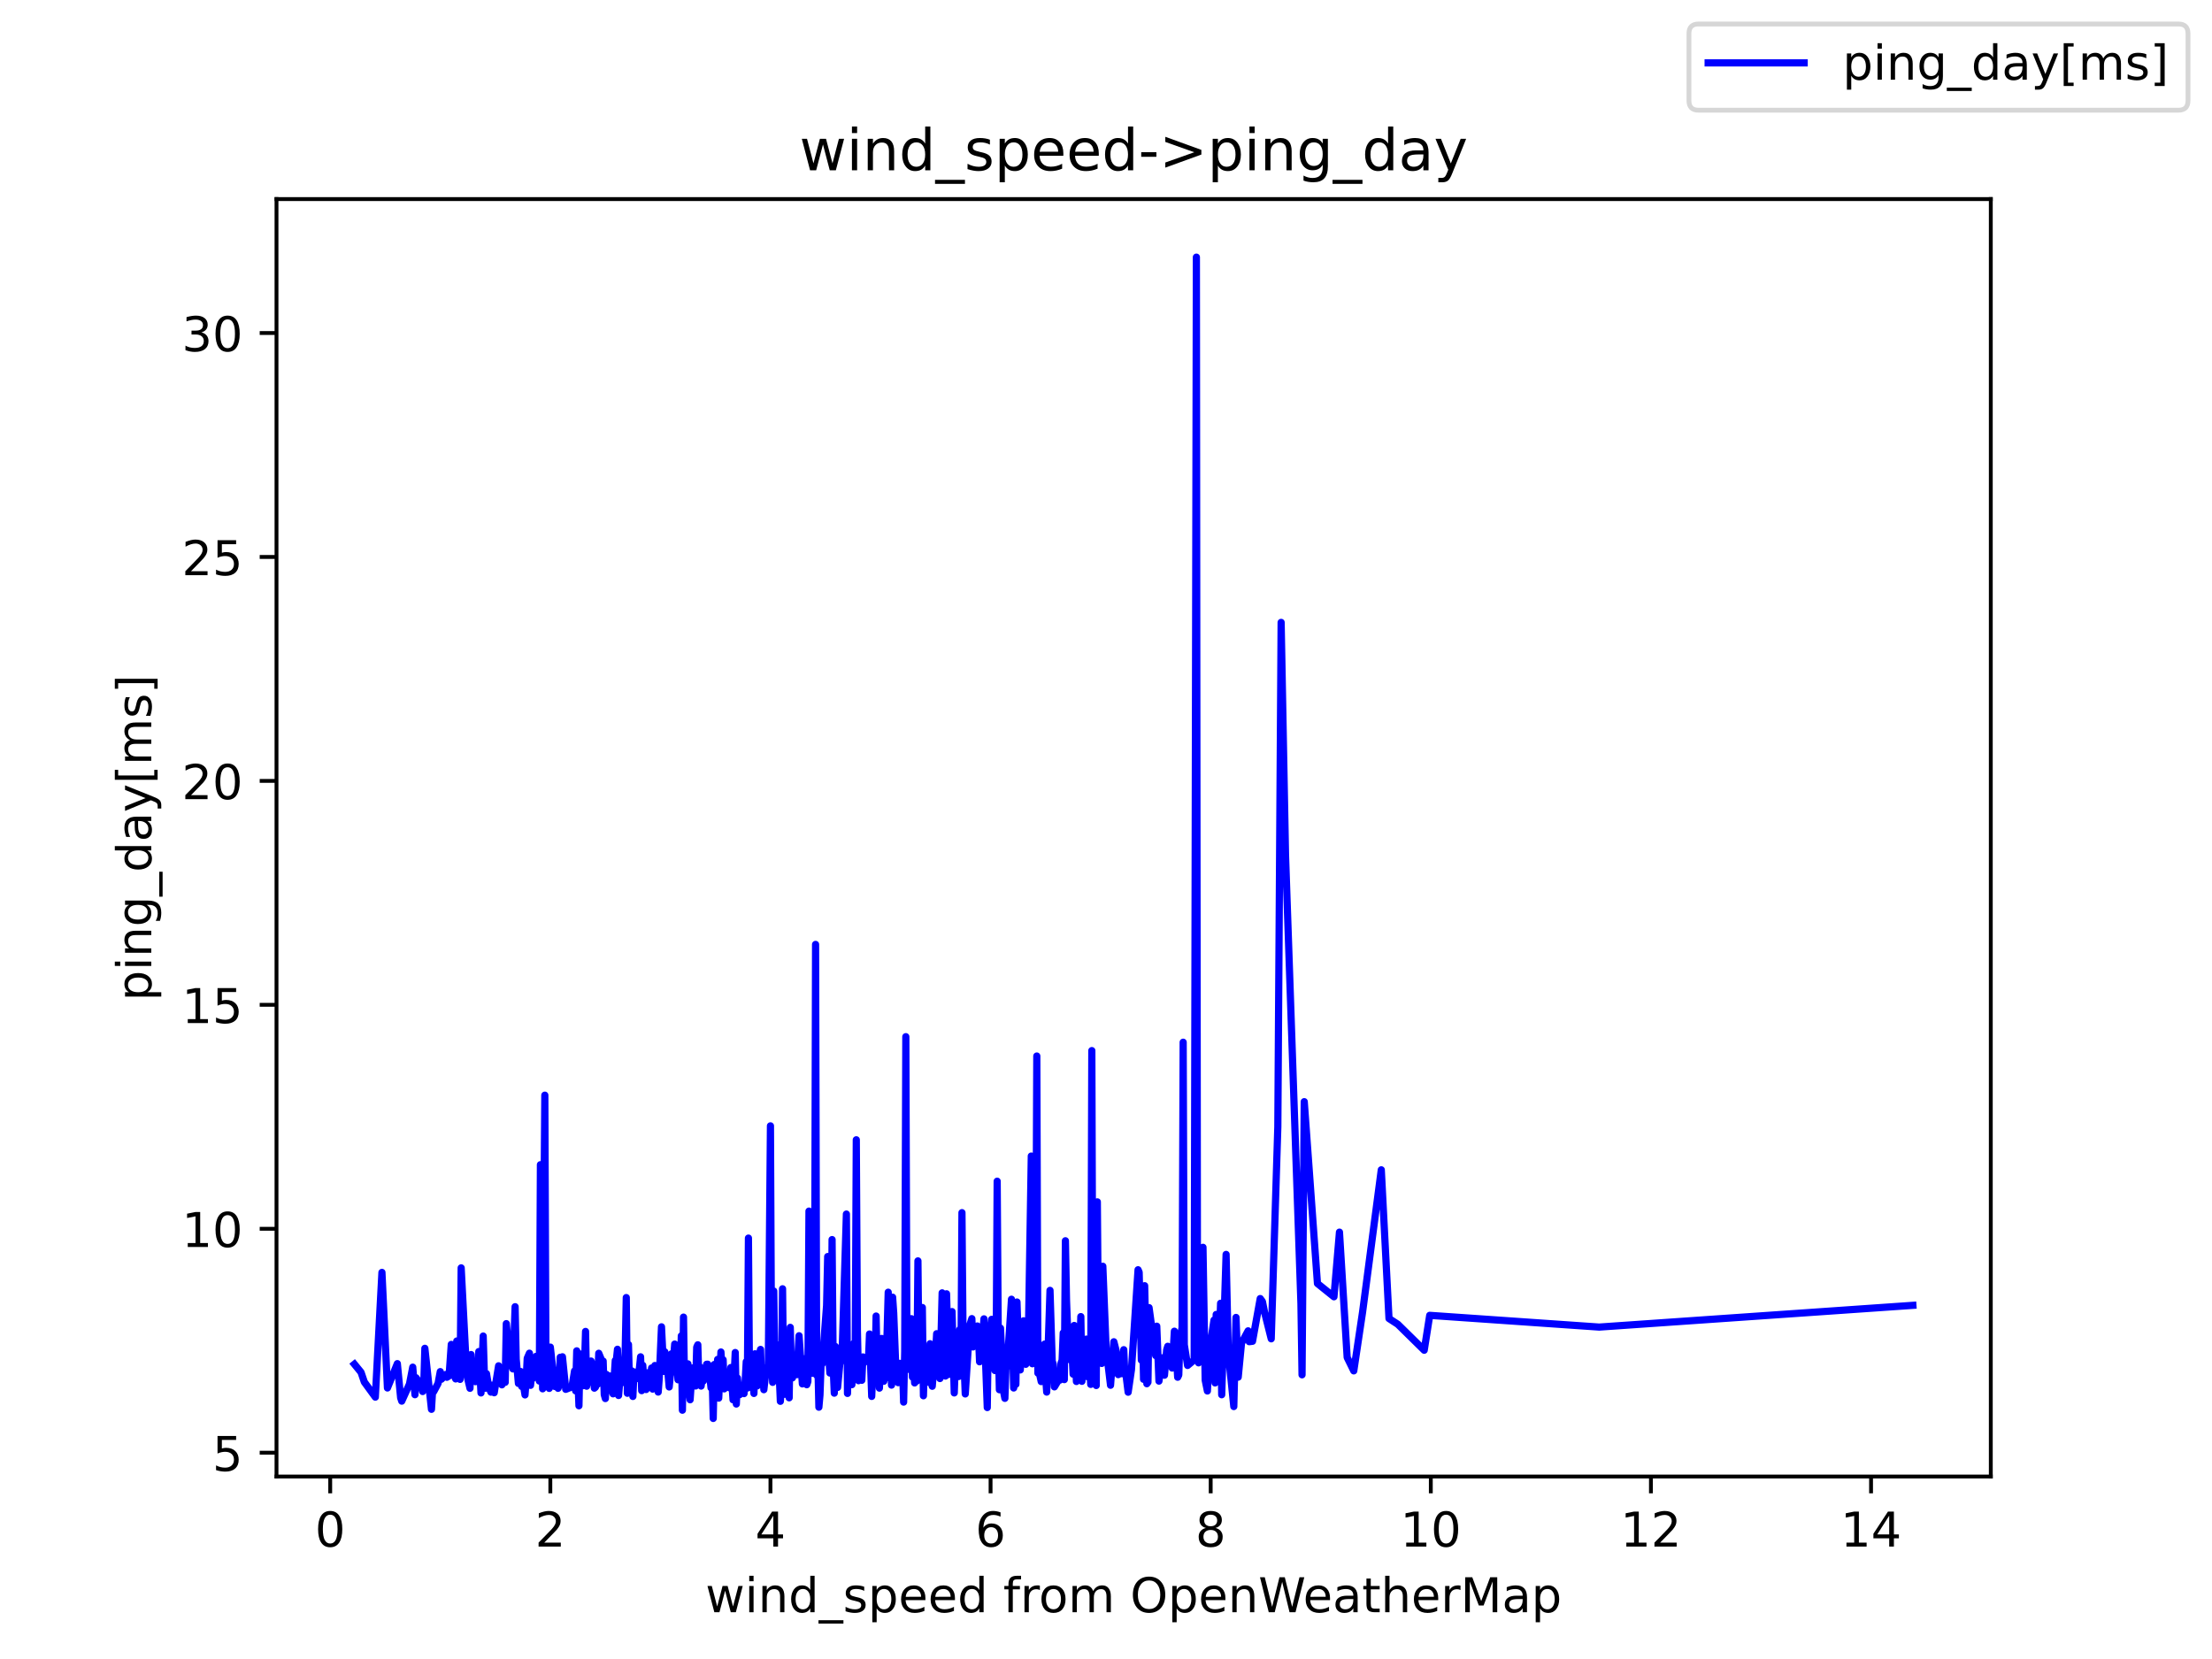 <?xml version="1.0" encoding="utf-8" standalone="no"?>
<!DOCTYPE svg PUBLIC "-//W3C//DTD SVG 1.1//EN"
  "http://www.w3.org/Graphics/SVG/1.1/DTD/svg11.dtd">
<!-- Created with matplotlib (https://matplotlib.org/) -->
<svg height="345.6pt" version="1.1" viewBox="0 0 460.8 345.6" width="460.8pt" xmlns="http://www.w3.org/2000/svg" xmlns:xlink="http://www.w3.org/1999/xlink">
 <defs>
  <style type="text/css">*{stroke-linecap:butt;stroke-linejoin:round;}</style>
 </defs>
 <g id="figure_1">
  <g id="patch_1">
   <path d="M 0 345.6 
L 460.8 345.6 
L 460.8 0 
L 0 0 
z
" style="fill:#ffffff;"/>
  </g>
  <g id="axes_1">
   <g id="patch_2">
    <path d="M 57.6 307.584 
L 414.72 307.584 
L 414.72 41.472 
L 57.6 41.472 
z
" style="fill:#ffffff;"/>
   </g>
   <g id="matplotlib.axis_1">
    <g id="xtick_1">
     <g id="line2d_1">
      <defs>
       <path d="M 0 0 
L 0 3.5 
" id="m7eaf43d3ac" style="stroke:#000000;stroke-width:0.8;"/>
      </defs>
      <g>
       <use style="stroke:#000000;stroke-width:0.8;" x="68.789" xlink:href="#m7eaf43d3ac" y="307.584"/>
      </g>
     </g>
     <g id="text_1">
      <!-- 0 -->
      <g transform="translate(65.607 322.182)scale(0.1 -0.1)">
       <defs>
        <path d="M 31.781 66.406 
Q 24.172 66.406 20.328 58.906 
Q 16.5 51.422 16.5 36.375 
Q 16.5 21.391 20.328 13.891 
Q 24.172 6.391 31.781 6.391 
Q 39.453 6.391 43.281 13.891 
Q 47.125 21.391 47.125 36.375 
Q 47.125 51.422 43.281 58.906 
Q 39.453 66.406 31.781 66.406 
z
M 31.781 74.219 
Q 44.047 74.219 50.516 64.516 
Q 56.984 54.828 56.984 36.375 
Q 56.984 17.969 50.516 8.266 
Q 44.047 -1.422 31.781 -1.422 
Q 19.531 -1.422 13.062 8.266 
Q 6.594 17.969 6.594 36.375 
Q 6.594 54.828 13.062 64.516 
Q 19.531 74.219 31.781 74.219 
z
" id="DejaVuSans-48"/>
       </defs>
       <use xlink:href="#DejaVuSans-48"/>
      </g>
     </g>
    </g>
    <g id="xtick_2">
     <g id="line2d_2">
      <g>
       <use style="stroke:#000000;stroke-width:0.8;" x="114.644" xlink:href="#m7eaf43d3ac" y="307.584"/>
      </g>
     </g>
     <g id="text_2">
      <!-- 2 -->
      <g transform="translate(111.463 322.182)scale(0.1 -0.1)">
       <defs>
        <path d="M 19.188 8.297 
L 53.609 8.297 
L 53.609 0 
L 7.328 0 
L 7.328 8.297 
Q 12.938 14.109 22.625 23.891 
Q 32.328 33.688 34.812 36.531 
Q 39.547 41.844 41.422 45.531 
Q 43.312 49.219 43.312 52.781 
Q 43.312 58.594 39.234 62.25 
Q 35.156 65.922 28.609 65.922 
Q 23.969 65.922 18.812 64.312 
Q 13.672 62.703 7.812 59.422 
L 7.812 69.391 
Q 13.766 71.781 18.938 73 
Q 24.125 74.219 28.422 74.219 
Q 39.75 74.219 46.484 68.547 
Q 53.219 62.891 53.219 53.422 
Q 53.219 48.922 51.531 44.891 
Q 49.859 40.875 45.406 35.406 
Q 44.188 33.984 37.641 27.219 
Q 31.109 20.453 19.188 8.297 
z
" id="DejaVuSans-50"/>
       </defs>
       <use xlink:href="#DejaVuSans-50"/>
      </g>
     </g>
    </g>
    <g id="xtick_3">
     <g id="line2d_3">
      <g>
       <use style="stroke:#000000;stroke-width:0.8;" x="160.499" xlink:href="#m7eaf43d3ac" y="307.584"/>
      </g>
     </g>
     <g id="text_3">
      <!-- 4 -->
      <g transform="translate(157.318 322.182)scale(0.1 -0.1)">
       <defs>
        <path d="M 37.797 64.312 
L 12.891 25.391 
L 37.797 25.391 
z
M 35.203 72.906 
L 47.609 72.906 
L 47.609 25.391 
L 58.016 25.391 
L 58.016 17.188 
L 47.609 17.188 
L 47.609 0 
L 37.797 0 
L 37.797 17.188 
L 4.891 17.188 
L 4.891 26.703 
z
" id="DejaVuSans-52"/>
       </defs>
       <use xlink:href="#DejaVuSans-52"/>
      </g>
     </g>
    </g>
    <g id="xtick_4">
     <g id="line2d_4">
      <g>
       <use style="stroke:#000000;stroke-width:0.8;" x="206.354" xlink:href="#m7eaf43d3ac" y="307.584"/>
      </g>
     </g>
     <g id="text_4">
      <!-- 6 -->
      <g transform="translate(203.173 322.182)scale(0.1 -0.1)">
       <defs>
        <path d="M 33.016 40.375 
Q 26.375 40.375 22.484 35.828 
Q 18.609 31.297 18.609 23.391 
Q 18.609 15.531 22.484 10.953 
Q 26.375 6.391 33.016 6.391 
Q 39.656 6.391 43.531 10.953 
Q 47.406 15.531 47.406 23.391 
Q 47.406 31.297 43.531 35.828 
Q 39.656 40.375 33.016 40.375 
z
M 52.594 71.297 
L 52.594 62.312 
Q 48.875 64.062 45.094 64.984 
Q 41.312 65.922 37.594 65.922 
Q 27.828 65.922 22.672 59.328 
Q 17.531 52.734 16.797 39.406 
Q 19.672 43.656 24.016 45.922 
Q 28.375 48.188 33.594 48.188 
Q 44.578 48.188 50.953 41.516 
Q 57.328 34.859 57.328 23.391 
Q 57.328 12.156 50.688 5.359 
Q 44.047 -1.422 33.016 -1.422 
Q 20.359 -1.422 13.672 8.266 
Q 6.984 17.969 6.984 36.375 
Q 6.984 53.656 15.188 63.938 
Q 23.391 74.219 37.203 74.219 
Q 40.922 74.219 44.703 73.484 
Q 48.484 72.75 52.594 71.297 
z
" id="DejaVuSans-54"/>
       </defs>
       <use xlink:href="#DejaVuSans-54"/>
      </g>
     </g>
    </g>
    <g id="xtick_5">
     <g id="line2d_5">
      <g>
       <use style="stroke:#000000;stroke-width:0.8;" x="252.209" xlink:href="#m7eaf43d3ac" y="307.584"/>
      </g>
     </g>
     <g id="text_5">
      <!-- 8 -->
      <g transform="translate(249.028 322.182)scale(0.1 -0.1)">
       <defs>
        <path d="M 31.781 34.625 
Q 24.75 34.625 20.719 30.859 
Q 16.703 27.094 16.703 20.516 
Q 16.703 13.922 20.719 10.156 
Q 24.75 6.391 31.781 6.391 
Q 38.812 6.391 42.859 10.172 
Q 46.922 13.969 46.922 20.516 
Q 46.922 27.094 42.891 30.859 
Q 38.875 34.625 31.781 34.625 
z
M 21.922 38.812 
Q 15.578 40.375 12.031 44.719 
Q 8.5 49.078 8.5 55.328 
Q 8.5 64.062 14.719 69.141 
Q 20.953 74.219 31.781 74.219 
Q 42.672 74.219 48.875 69.141 
Q 55.078 64.062 55.078 55.328 
Q 55.078 49.078 51.531 44.719 
Q 48 40.375 41.703 38.812 
Q 48.828 37.156 52.797 32.312 
Q 56.781 27.484 56.781 20.516 
Q 56.781 9.906 50.312 4.234 
Q 43.844 -1.422 31.781 -1.422 
Q 19.734 -1.422 13.25 4.234 
Q 6.781 9.906 6.781 20.516 
Q 6.781 27.484 10.781 32.312 
Q 14.797 37.156 21.922 38.812 
z
M 18.312 54.391 
Q 18.312 48.734 21.844 45.562 
Q 25.391 42.391 31.781 42.391 
Q 38.141 42.391 41.719 45.562 
Q 45.312 48.734 45.312 54.391 
Q 45.312 60.062 41.719 63.234 
Q 38.141 66.406 31.781 66.406 
Q 25.391 66.406 21.844 63.234 
Q 18.312 60.062 18.312 54.391 
z
" id="DejaVuSans-56"/>
       </defs>
       <use xlink:href="#DejaVuSans-56"/>
      </g>
     </g>
    </g>
    <g id="xtick_6">
     <g id="line2d_6">
      <g>
       <use style="stroke:#000000;stroke-width:0.8;" x="298.064" xlink:href="#m7eaf43d3ac" y="307.584"/>
      </g>
     </g>
     <g id="text_6">
      <!-- 10 -->
      <g transform="translate(291.702 322.182)scale(0.1 -0.1)">
       <defs>
        <path d="M 12.406 8.297 
L 28.516 8.297 
L 28.516 63.922 
L 10.984 60.406 
L 10.984 69.391 
L 28.422 72.906 
L 38.281 72.906 
L 38.281 8.297 
L 54.391 8.297 
L 54.391 0 
L 12.406 0 
z
" id="DejaVuSans-49"/>
       </defs>
       <use xlink:href="#DejaVuSans-49"/>
       <use x="63.623" xlink:href="#DejaVuSans-48"/>
      </g>
     </g>
    </g>
    <g id="xtick_7">
     <g id="line2d_7">
      <g>
       <use style="stroke:#000000;stroke-width:0.8;" x="343.92" xlink:href="#m7eaf43d3ac" y="307.584"/>
      </g>
     </g>
     <g id="text_7">
      <!-- 12 -->
      <g transform="translate(337.557 322.182)scale(0.1 -0.1)">
       <use xlink:href="#DejaVuSans-49"/>
       <use x="63.623" xlink:href="#DejaVuSans-50"/>
      </g>
     </g>
    </g>
    <g id="xtick_8">
     <g id="line2d_8">
      <g>
       <use style="stroke:#000000;stroke-width:0.8;" x="389.775" xlink:href="#m7eaf43d3ac" y="307.584"/>
      </g>
     </g>
     <g id="text_8">
      <!-- 14 -->
      <g transform="translate(383.412 322.182)scale(0.1 -0.1)">
       <use xlink:href="#DejaVuSans-49"/>
       <use x="63.623" xlink:href="#DejaVuSans-52"/>
      </g>
     </g>
    </g>
    <g id="text_9">
     <!-- wind_speed from OpenWeatherMap -->
     <g transform="translate(146.962 335.861)scale(0.1 -0.1)">
      <defs>
       <path d="M 4.203 54.688 
L 13.188 54.688 
L 24.422 12.016 
L 35.594 54.688 
L 46.188 54.688 
L 57.422 12.016 
L 68.609 54.688 
L 77.594 54.688 
L 63.281 0 
L 52.688 0 
L 40.922 44.828 
L 29.109 0 
L 18.5 0 
z
" id="DejaVuSans-119"/>
       <path d="M 9.422 54.688 
L 18.406 54.688 
L 18.406 0 
L 9.422 0 
z
M 9.422 75.984 
L 18.406 75.984 
L 18.406 64.594 
L 9.422 64.594 
z
" id="DejaVuSans-105"/>
       <path d="M 54.891 33.016 
L 54.891 0 
L 45.906 0 
L 45.906 32.719 
Q 45.906 40.484 42.875 44.328 
Q 39.844 48.188 33.797 48.188 
Q 26.516 48.188 22.312 43.547 
Q 18.109 38.922 18.109 30.906 
L 18.109 0 
L 9.078 0 
L 9.078 54.688 
L 18.109 54.688 
L 18.109 46.188 
Q 21.344 51.125 25.703 53.562 
Q 30.078 56 35.797 56 
Q 45.219 56 50.047 50.172 
Q 54.891 44.344 54.891 33.016 
z
" id="DejaVuSans-110"/>
       <path d="M 45.406 46.391 
L 45.406 75.984 
L 54.391 75.984 
L 54.391 0 
L 45.406 0 
L 45.406 8.203 
Q 42.578 3.328 38.25 0.953 
Q 33.938 -1.422 27.875 -1.422 
Q 17.969 -1.422 11.734 6.484 
Q 5.516 14.406 5.516 27.297 
Q 5.516 40.188 11.734 48.094 
Q 17.969 56 27.875 56 
Q 33.938 56 38.25 53.625 
Q 42.578 51.266 45.406 46.391 
z
M 14.797 27.297 
Q 14.797 17.391 18.875 11.75 
Q 22.953 6.109 30.078 6.109 
Q 37.203 6.109 41.297 11.75 
Q 45.406 17.391 45.406 27.297 
Q 45.406 37.203 41.297 42.844 
Q 37.203 48.484 30.078 48.484 
Q 22.953 48.484 18.875 42.844 
Q 14.797 37.203 14.797 27.297 
z
" id="DejaVuSans-100"/>
       <path d="M 50.984 -16.609 
L 50.984 -23.578 
L -0.984 -23.578 
L -0.984 -16.609 
z
" id="DejaVuSans-95"/>
       <path d="M 44.281 53.078 
L 44.281 44.578 
Q 40.484 46.531 36.375 47.5 
Q 32.281 48.484 27.875 48.484 
Q 21.188 48.484 17.844 46.438 
Q 14.5 44.391 14.5 40.281 
Q 14.5 37.156 16.891 35.375 
Q 19.281 33.594 26.516 31.984 
L 29.594 31.297 
Q 39.156 29.25 43.188 25.516 
Q 47.219 21.781 47.219 15.094 
Q 47.219 7.469 41.188 3.016 
Q 35.156 -1.422 24.609 -1.422 
Q 20.219 -1.422 15.453 -0.562 
Q 10.688 0.297 5.422 2 
L 5.422 11.281 
Q 10.406 8.688 15.234 7.391 
Q 20.062 6.109 24.812 6.109 
Q 31.156 6.109 34.562 8.281 
Q 37.984 10.453 37.984 14.406 
Q 37.984 18.062 35.516 20.016 
Q 33.062 21.969 24.703 23.781 
L 21.578 24.516 
Q 13.234 26.266 9.516 29.906 
Q 5.812 33.547 5.812 39.891 
Q 5.812 47.609 11.281 51.797 
Q 16.75 56 26.812 56 
Q 31.781 56 36.172 55.266 
Q 40.578 54.547 44.281 53.078 
z
" id="DejaVuSans-115"/>
       <path d="M 18.109 8.203 
L 18.109 -20.797 
L 9.078 -20.797 
L 9.078 54.688 
L 18.109 54.688 
L 18.109 46.391 
Q 20.953 51.266 25.266 53.625 
Q 29.594 56 35.594 56 
Q 45.562 56 51.781 48.094 
Q 58.016 40.188 58.016 27.297 
Q 58.016 14.406 51.781 6.484 
Q 45.562 -1.422 35.594 -1.422 
Q 29.594 -1.422 25.266 0.953 
Q 20.953 3.328 18.109 8.203 
z
M 48.688 27.297 
Q 48.688 37.203 44.609 42.844 
Q 40.531 48.484 33.406 48.484 
Q 26.266 48.484 22.188 42.844 
Q 18.109 37.203 18.109 27.297 
Q 18.109 17.391 22.188 11.75 
Q 26.266 6.109 33.406 6.109 
Q 40.531 6.109 44.609 11.75 
Q 48.688 17.391 48.688 27.297 
z
" id="DejaVuSans-112"/>
       <path d="M 56.203 29.594 
L 56.203 25.203 
L 14.891 25.203 
Q 15.484 15.922 20.484 11.062 
Q 25.484 6.203 34.422 6.203 
Q 39.594 6.203 44.453 7.469 
Q 49.312 8.734 54.109 11.281 
L 54.109 2.781 
Q 49.266 0.734 44.188 -0.344 
Q 39.109 -1.422 33.891 -1.422 
Q 20.797 -1.422 13.156 6.188 
Q 5.516 13.812 5.516 26.812 
Q 5.516 40.234 12.766 48.109 
Q 20.016 56 32.328 56 
Q 43.359 56 49.781 48.891 
Q 56.203 41.797 56.203 29.594 
z
M 47.219 32.234 
Q 47.125 39.594 43.094 43.984 
Q 39.062 48.391 32.422 48.391 
Q 24.906 48.391 20.391 44.141 
Q 15.875 39.891 15.188 32.172 
z
" id="DejaVuSans-101"/>
       <path id="DejaVuSans-32"/>
       <path d="M 37.109 75.984 
L 37.109 68.5 
L 28.516 68.5 
Q 23.688 68.5 21.797 66.547 
Q 19.922 64.594 19.922 59.516 
L 19.922 54.688 
L 34.719 54.688 
L 34.719 47.703 
L 19.922 47.703 
L 19.922 0 
L 10.891 0 
L 10.891 47.703 
L 2.297 47.703 
L 2.297 54.688 
L 10.891 54.688 
L 10.891 58.5 
Q 10.891 67.625 15.141 71.797 
Q 19.391 75.984 28.609 75.984 
z
" id="DejaVuSans-102"/>
       <path d="M 41.109 46.297 
Q 39.594 47.172 37.812 47.578 
Q 36.031 48 33.891 48 
Q 26.266 48 22.188 43.047 
Q 18.109 38.094 18.109 28.812 
L 18.109 0 
L 9.078 0 
L 9.078 54.688 
L 18.109 54.688 
L 18.109 46.188 
Q 20.953 51.172 25.484 53.578 
Q 30.031 56 36.531 56 
Q 37.453 56 38.578 55.875 
Q 39.703 55.766 41.062 55.516 
z
" id="DejaVuSans-114"/>
       <path d="M 30.609 48.391 
Q 23.391 48.391 19.188 42.75 
Q 14.984 37.109 14.984 27.297 
Q 14.984 17.484 19.156 11.844 
Q 23.344 6.203 30.609 6.203 
Q 37.797 6.203 41.984 11.859 
Q 46.188 17.531 46.188 27.297 
Q 46.188 37.016 41.984 42.703 
Q 37.797 48.391 30.609 48.391 
z
M 30.609 56 
Q 42.328 56 49.016 48.375 
Q 55.719 40.766 55.719 27.297 
Q 55.719 13.875 49.016 6.219 
Q 42.328 -1.422 30.609 -1.422 
Q 18.844 -1.422 12.172 6.219 
Q 5.516 13.875 5.516 27.297 
Q 5.516 40.766 12.172 48.375 
Q 18.844 56 30.609 56 
z
" id="DejaVuSans-111"/>
       <path d="M 52 44.188 
Q 55.375 50.25 60.062 53.125 
Q 64.75 56 71.094 56 
Q 79.641 56 84.281 50.016 
Q 88.922 44.047 88.922 33.016 
L 88.922 0 
L 79.891 0 
L 79.891 32.719 
Q 79.891 40.578 77.094 44.375 
Q 74.312 48.188 68.609 48.188 
Q 61.625 48.188 57.562 43.547 
Q 53.516 38.922 53.516 30.906 
L 53.516 0 
L 44.484 0 
L 44.484 32.719 
Q 44.484 40.625 41.703 44.406 
Q 38.922 48.188 33.109 48.188 
Q 26.219 48.188 22.156 43.531 
Q 18.109 38.875 18.109 30.906 
L 18.109 0 
L 9.078 0 
L 9.078 54.688 
L 18.109 54.688 
L 18.109 46.188 
Q 21.188 51.219 25.484 53.609 
Q 29.781 56 35.688 56 
Q 41.656 56 45.828 52.969 
Q 50 49.953 52 44.188 
z
" id="DejaVuSans-109"/>
       <path d="M 39.406 66.219 
Q 28.656 66.219 22.328 58.203 
Q 16.016 50.203 16.016 36.375 
Q 16.016 22.609 22.328 14.594 
Q 28.656 6.594 39.406 6.594 
Q 50.141 6.594 56.422 14.594 
Q 62.703 22.609 62.703 36.375 
Q 62.703 50.203 56.422 58.203 
Q 50.141 66.219 39.406 66.219 
z
M 39.406 74.219 
Q 54.734 74.219 63.906 63.938 
Q 73.094 53.656 73.094 36.375 
Q 73.094 19.141 63.906 8.859 
Q 54.734 -1.422 39.406 -1.422 
Q 24.031 -1.422 14.812 8.828 
Q 5.609 19.094 5.609 36.375 
Q 5.609 53.656 14.812 63.938 
Q 24.031 74.219 39.406 74.219 
z
" id="DejaVuSans-79"/>
       <path d="M 3.328 72.906 
L 13.281 72.906 
L 28.609 11.281 
L 43.891 72.906 
L 54.984 72.906 
L 70.312 11.281 
L 85.594 72.906 
L 95.609 72.906 
L 77.297 0 
L 64.891 0 
L 49.516 63.281 
L 33.984 0 
L 21.578 0 
z
" id="DejaVuSans-87"/>
       <path d="M 34.281 27.484 
Q 23.391 27.484 19.188 25 
Q 14.984 22.516 14.984 16.5 
Q 14.984 11.719 18.141 8.906 
Q 21.297 6.109 26.703 6.109 
Q 34.188 6.109 38.703 11.406 
Q 43.219 16.703 43.219 25.484 
L 43.219 27.484 
z
M 52.203 31.203 
L 52.203 0 
L 43.219 0 
L 43.219 8.297 
Q 40.141 3.328 35.547 0.953 
Q 30.953 -1.422 24.312 -1.422 
Q 15.922 -1.422 10.953 3.297 
Q 6 8.016 6 15.922 
Q 6 25.141 12.172 29.828 
Q 18.359 34.516 30.609 34.516 
L 43.219 34.516 
L 43.219 35.406 
Q 43.219 41.609 39.141 45 
Q 35.062 48.391 27.688 48.391 
Q 23 48.391 18.547 47.266 
Q 14.109 46.141 10.016 43.891 
L 10.016 52.203 
Q 14.938 54.109 19.578 55.047 
Q 24.219 56 28.609 56 
Q 40.484 56 46.344 49.844 
Q 52.203 43.703 52.203 31.203 
z
" id="DejaVuSans-97"/>
       <path d="M 18.312 70.219 
L 18.312 54.688 
L 36.812 54.688 
L 36.812 47.703 
L 18.312 47.703 
L 18.312 18.016 
Q 18.312 11.328 20.141 9.422 
Q 21.969 7.516 27.594 7.516 
L 36.812 7.516 
L 36.812 0 
L 27.594 0 
Q 17.188 0 13.234 3.875 
Q 9.281 7.766 9.281 18.016 
L 9.281 47.703 
L 2.688 47.703 
L 2.688 54.688 
L 9.281 54.688 
L 9.281 70.219 
z
" id="DejaVuSans-116"/>
       <path d="M 54.891 33.016 
L 54.891 0 
L 45.906 0 
L 45.906 32.719 
Q 45.906 40.484 42.875 44.328 
Q 39.844 48.188 33.797 48.188 
Q 26.516 48.188 22.312 43.547 
Q 18.109 38.922 18.109 30.906 
L 18.109 0 
L 9.078 0 
L 9.078 75.984 
L 18.109 75.984 
L 18.109 46.188 
Q 21.344 51.125 25.703 53.562 
Q 30.078 56 35.797 56 
Q 45.219 56 50.047 50.172 
Q 54.891 44.344 54.891 33.016 
z
" id="DejaVuSans-104"/>
       <path d="M 9.812 72.906 
L 24.516 72.906 
L 43.109 23.297 
L 61.812 72.906 
L 76.516 72.906 
L 76.516 0 
L 66.891 0 
L 66.891 64.016 
L 48.094 14.016 
L 38.188 14.016 
L 19.391 64.016 
L 19.391 0 
L 9.812 0 
z
" id="DejaVuSans-77"/>
      </defs>
      <use xlink:href="#DejaVuSans-119"/>
      <use x="81.787" xlink:href="#DejaVuSans-105"/>
      <use x="109.57" xlink:href="#DejaVuSans-110"/>
      <use x="172.949" xlink:href="#DejaVuSans-100"/>
      <use x="236.426" xlink:href="#DejaVuSans-95"/>
      <use x="286.426" xlink:href="#DejaVuSans-115"/>
      <use x="338.525" xlink:href="#DejaVuSans-112"/>
      <use x="402.002" xlink:href="#DejaVuSans-101"/>
      <use x="463.525" xlink:href="#DejaVuSans-101"/>
      <use x="525.049" xlink:href="#DejaVuSans-100"/>
      <use x="588.525" xlink:href="#DejaVuSans-32"/>
      <use x="620.312" xlink:href="#DejaVuSans-102"/>
      <use x="655.518" xlink:href="#DejaVuSans-114"/>
      <use x="694.381" xlink:href="#DejaVuSans-111"/>
      <use x="755.562" xlink:href="#DejaVuSans-109"/>
      <use x="852.975" xlink:href="#DejaVuSans-32"/>
      <use x="884.762" xlink:href="#DejaVuSans-79"/>
      <use x="963.473" xlink:href="#DejaVuSans-112"/>
      <use x="1026.949" xlink:href="#DejaVuSans-101"/>
      <use x="1088.473" xlink:href="#DejaVuSans-110"/>
      <use x="1151.852" xlink:href="#DejaVuSans-87"/>
      <use x="1244.854" xlink:href="#DejaVuSans-101"/>
      <use x="1306.377" xlink:href="#DejaVuSans-97"/>
      <use x="1367.656" xlink:href="#DejaVuSans-116"/>
      <use x="1406.865" xlink:href="#DejaVuSans-104"/>
      <use x="1470.244" xlink:href="#DejaVuSans-101"/>
      <use x="1531.768" xlink:href="#DejaVuSans-114"/>
      <use x="1572.881" xlink:href="#DejaVuSans-77"/>
      <use x="1659.16" xlink:href="#DejaVuSans-97"/>
      <use x="1720.439" xlink:href="#DejaVuSans-112"/>
     </g>
    </g>
   </g>
   <g id="matplotlib.axis_2">
    <g id="ytick_1">
     <g id="line2d_9">
      <defs>
       <path d="M 0 0 
L -3.5 0 
" id="m52c80bb4eb" style="stroke:#000000;stroke-width:0.8;"/>
      </defs>
      <g>
       <use style="stroke:#000000;stroke-width:0.8;" x="57.6" xlink:href="#m52c80bb4eb" y="302.626"/>
      </g>
     </g>
     <g id="text_10">
      <!-- 5 -->
      <g transform="translate(44.237 306.425)scale(0.1 -0.1)">
       <defs>
        <path d="M 10.797 72.906 
L 49.516 72.906 
L 49.516 64.594 
L 19.828 64.594 
L 19.828 46.734 
Q 21.969 47.469 24.109 47.828 
Q 26.266 48.188 28.422 48.188 
Q 40.625 48.188 47.75 41.5 
Q 54.891 34.812 54.891 23.391 
Q 54.891 11.625 47.562 5.094 
Q 40.234 -1.422 26.906 -1.422 
Q 22.312 -1.422 17.547 -0.641 
Q 12.797 0.141 7.719 1.703 
L 7.719 11.625 
Q 12.109 9.234 16.797 8.062 
Q 21.484 6.891 26.703 6.891 
Q 35.156 6.891 40.078 11.328 
Q 45.016 15.766 45.016 23.391 
Q 45.016 31 40.078 35.438 
Q 35.156 39.891 26.703 39.891 
Q 22.75 39.891 18.812 39.016 
Q 14.891 38.141 10.797 36.281 
z
" id="DejaVuSans-53"/>
       </defs>
       <use xlink:href="#DejaVuSans-53"/>
      </g>
     </g>
    </g>
    <g id="ytick_2">
     <g id="line2d_10">
      <g>
       <use style="stroke:#000000;stroke-width:0.8;" x="57.6" xlink:href="#m52c80bb4eb" y="255.975"/>
      </g>
     </g>
     <g id="text_11">
      <!-- 10 -->
      <g transform="translate(37.875 259.774)scale(0.1 -0.1)">
       <use xlink:href="#DejaVuSans-49"/>
       <use x="63.623" xlink:href="#DejaVuSans-48"/>
      </g>
     </g>
    </g>
    <g id="ytick_3">
     <g id="line2d_11">
      <g>
       <use style="stroke:#000000;stroke-width:0.8;" x="57.6" xlink:href="#m52c80bb4eb" y="209.325"/>
      </g>
     </g>
     <g id="text_12">
      <!-- 15 -->
      <g transform="translate(37.875 213.124)scale(0.1 -0.1)">
       <use xlink:href="#DejaVuSans-49"/>
       <use x="63.623" xlink:href="#DejaVuSans-53"/>
      </g>
     </g>
    </g>
    <g id="ytick_4">
     <g id="line2d_12">
      <g>
       <use style="stroke:#000000;stroke-width:0.8;" x="57.6" xlink:href="#m52c80bb4eb" y="162.674"/>
      </g>
     </g>
     <g id="text_13">
      <!-- 20 -->
      <g transform="translate(37.875 166.473)scale(0.1 -0.1)">
       <use xlink:href="#DejaVuSans-50"/>
       <use x="63.623" xlink:href="#DejaVuSans-48"/>
      </g>
     </g>
    </g>
    <g id="ytick_5">
     <g id="line2d_13">
      <g>
       <use style="stroke:#000000;stroke-width:0.8;" x="57.6" xlink:href="#m52c80bb4eb" y="116.024"/>
      </g>
     </g>
     <g id="text_14">
      <!-- 25 -->
      <g transform="translate(37.875 119.823)scale(0.1 -0.1)">
       <use xlink:href="#DejaVuSans-50"/>
       <use x="63.623" xlink:href="#DejaVuSans-53"/>
      </g>
     </g>
    </g>
    <g id="ytick_6">
     <g id="line2d_14">
      <g>
       <use style="stroke:#000000;stroke-width:0.8;" x="57.6" xlink:href="#m52c80bb4eb" y="69.373"/>
      </g>
     </g>
     <g id="text_15">
      <!-- 30 -->
      <g transform="translate(37.875 73.172)scale(0.1 -0.1)">
       <defs>
        <path d="M 40.578 39.312 
Q 47.656 37.797 51.625 33 
Q 55.609 28.219 55.609 21.188 
Q 55.609 10.406 48.188 4.484 
Q 40.766 -1.422 27.094 -1.422 
Q 22.516 -1.422 17.656 -0.516 
Q 12.797 0.391 7.625 2.203 
L 7.625 11.719 
Q 11.719 9.328 16.594 8.109 
Q 21.484 6.891 26.812 6.891 
Q 36.078 6.891 40.938 10.547 
Q 45.797 14.203 45.797 21.188 
Q 45.797 27.641 41.281 31.266 
Q 36.766 34.906 28.719 34.906 
L 20.219 34.906 
L 20.219 43.016 
L 29.109 43.016 
Q 36.375 43.016 40.234 45.922 
Q 44.094 48.828 44.094 54.297 
Q 44.094 59.906 40.109 62.906 
Q 36.141 65.922 28.719 65.922 
Q 24.656 65.922 20.016 65.031 
Q 15.375 64.156 9.812 62.312 
L 9.812 71.094 
Q 15.438 72.656 20.344 73.438 
Q 25.25 74.219 29.594 74.219 
Q 40.828 74.219 47.359 69.109 
Q 53.906 64.016 53.906 55.328 
Q 53.906 49.266 50.438 45.094 
Q 46.969 40.922 40.578 39.312 
z
" id="DejaVuSans-51"/>
       </defs>
       <use xlink:href="#DejaVuSans-51"/>
       <use x="63.623" xlink:href="#DejaVuSans-48"/>
      </g>
     </g>
    </g>
    <g id="text_16">
     <!-- ping_day[ms] -->
     <g transform="translate(31.517 208.508)rotate(-90)scale(0.1 -0.1)">
      <defs>
       <path d="M 45.406 27.984 
Q 45.406 37.75 41.375 43.109 
Q 37.359 48.484 30.078 48.484 
Q 22.859 48.484 18.828 43.109 
Q 14.797 37.75 14.797 27.984 
Q 14.797 18.266 18.828 12.891 
Q 22.859 7.516 30.078 7.516 
Q 37.359 7.516 41.375 12.891 
Q 45.406 18.266 45.406 27.984 
z
M 54.391 6.781 
Q 54.391 -7.172 48.188 -13.984 
Q 42 -20.797 29.203 -20.797 
Q 24.469 -20.797 20.266 -20.094 
Q 16.062 -19.391 12.109 -17.922 
L 12.109 -9.188 
Q 16.062 -11.328 19.922 -12.344 
Q 23.781 -13.375 27.781 -13.375 
Q 36.625 -13.375 41.016 -8.766 
Q 45.406 -4.156 45.406 5.172 
L 45.406 9.625 
Q 42.625 4.781 38.281 2.391 
Q 33.938 0 27.875 0 
Q 17.828 0 11.672 7.656 
Q 5.516 15.328 5.516 27.984 
Q 5.516 40.672 11.672 48.328 
Q 17.828 56 27.875 56 
Q 33.938 56 38.281 53.609 
Q 42.625 51.219 45.406 46.391 
L 45.406 54.688 
L 54.391 54.688 
z
" id="DejaVuSans-103"/>
       <path d="M 32.172 -5.078 
Q 28.375 -14.844 24.75 -17.812 
Q 21.141 -20.797 15.094 -20.797 
L 7.906 -20.797 
L 7.906 -13.281 
L 13.188 -13.281 
Q 16.891 -13.281 18.938 -11.516 
Q 21 -9.766 23.484 -3.219 
L 25.094 0.875 
L 2.984 54.688 
L 12.5 54.688 
L 29.594 11.922 
L 46.688 54.688 
L 56.203 54.688 
z
" id="DejaVuSans-121"/>
       <path d="M 8.594 75.984 
L 29.297 75.984 
L 29.297 69 
L 17.578 69 
L 17.578 -6.203 
L 29.297 -6.203 
L 29.297 -13.188 
L 8.594 -13.188 
z
" id="DejaVuSans-91"/>
       <path d="M 30.422 75.984 
L 30.422 -13.188 
L 9.719 -13.188 
L 9.719 -6.203 
L 21.391 -6.203 
L 21.391 69 
L 9.719 69 
L 9.719 75.984 
z
" id="DejaVuSans-93"/>
      </defs>
      <use xlink:href="#DejaVuSans-112"/>
      <use x="63.477" xlink:href="#DejaVuSans-105"/>
      <use x="91.26" xlink:href="#DejaVuSans-110"/>
      <use x="154.639" xlink:href="#DejaVuSans-103"/>
      <use x="218.115" xlink:href="#DejaVuSans-95"/>
      <use x="268.115" xlink:href="#DejaVuSans-100"/>
      <use x="331.592" xlink:href="#DejaVuSans-97"/>
      <use x="392.871" xlink:href="#DejaVuSans-121"/>
      <use x="452.051" xlink:href="#DejaVuSans-91"/>
      <use x="491.064" xlink:href="#DejaVuSans-109"/>
      <use x="588.477" xlink:href="#DejaVuSans-115"/>
      <use x="640.576" xlink:href="#DejaVuSans-93"/>
     </g>
    </g>
   </g>
   <g id="line2d_15">
    <path clip-path="url(#p30c2c2d4b1)" d="M 73.833 284.189 
L 75.208 285.873 
L 75.896 287.898 
L 78.189 291.047 
L 79.565 265.063 
L 80.711 289.139 
L 82.774 284.068 
L 83.462 291.191 
L 83.692 291.882 
L 85.297 288.332 
L 85.984 284.805 
L 86.443 290.543 
L 86.672 287.012 
L 87.819 288.682 
L 88.048 289.881 
L 88.277 288.598 
L 88.506 280.877 
L 89.882 293.585 
L 90.111 289.769 
L 90.341 289.909 
L 91.258 288.192 
L 91.716 285.733 
L 91.946 287.32 
L 92.863 286.331 
L 93.092 286.914 
L 93.55 286.624 
L 94.009 280.065 
L 94.468 286.219 
L 94.926 287.254 
L 95.155 279.352 
L 95.614 286.923 
L 95.843 287.352 
L 96.072 264.12 
L 97.219 286.298 
L 97.907 289.209 
L 98.136 282.179 
L 98.365 287.445 
L 98.595 287.417 
L 99.053 287.828 
L 99.512 286.079 
L 99.741 281.554 
L 100.199 290.175 
L 100.658 278.325 
L 100.887 285.953 
L 101.117 289.195 
L 101.346 286.158 
L 101.804 288.929 
L 102.263 290.007 
L 102.492 288.551 
L 102.951 290.133 
L 103.868 284.52 
L 104.556 288.486 
L 105.014 286.289 
L 105.244 287.968 
L 105.473 275.736 
L 106.161 282.948 
L 106.848 285.169 
L 107.307 272.209 
L 107.536 283.154 
L 107.995 288.192 
L 108.224 287.534 
L 108.453 285.705 
L 108.683 288.822 
L 108.912 287.772 
L 109.37 290.585 
L 109.6 287.567 
L 109.829 282.958 
L 110.288 281.894 
L 110.517 288.593 
L 110.746 286.27 
L 110.975 287.166 
L 111.663 282.556 
L 112.351 287.697 
L 112.58 242.624 
L 113.039 289.316 
L 113.497 228.143 
L 113.727 283.881 
L 113.956 284.749 
L 114.185 284.395 
L 114.415 289.228 
L 114.644 280.625 
L 115.561 288.817 
L 115.79 288.005 
L 116.019 285.495 
L 116.249 289.209 
L 116.478 288.565 
L 116.707 282.743 
L 116.937 286.083 
L 117.166 282.64 
L 117.854 289.423 
L 119 288.966 
L 119.229 288.397 
L 119.688 285.589 
L 119.917 289.741 
L 120.146 281.404 
L 120.605 292.848 
L 120.834 282.053 
L 121.064 288.388 
L 121.293 288.621 
L 121.522 288.658 
L 121.751 284.978 
L 121.981 277.36 
L 122.21 288.77 
L 122.668 286.844 
L 122.898 287.119 
L 123.127 283.531 
L 123.586 284.992 
L 123.815 289.181 
L 124.044 288.976 
L 124.273 287.758 
L 124.503 288.341 
L 124.732 281.913 
L 125.191 283.028 
L 125.42 287.478 
L 125.649 283.536 
L 125.878 290.538 
L 126.108 291.345 
L 126.337 286.317 
L 126.566 289.498 
L 127.025 286.643 
L 127.254 288.836 
L 127.713 290.361 
L 128.171 283.415 
L 128.4 283.336 
L 128.63 281.078 
L 128.859 290.706 
L 129.088 288.024 
L 129.317 287.483 
L 129.547 288.061 
L 130.005 285.589 
L 130.235 281.605 
L 130.464 270.306 
L 130.693 290.244 
L 130.922 280.093 
L 131.152 288.962 
L 131.61 285.579 
L 131.84 290.907 
L 132.069 285.878 
L 132.298 285.827 
L 132.757 287.17 
L 132.986 287.147 
L 133.444 282.65 
L 133.674 289.699 
L 133.903 284.418 
L 134.132 287.529 
L 134.362 288.976 
L 134.591 289.465 
L 135.049 285.943 
L 135.279 288.257 
L 135.508 287.8 
L 135.737 284.982 
L 135.966 289.377 
L 136.196 287.716 
L 136.425 284.46 
L 136.884 284.6 
L 137.113 289.993 
L 137.342 287.002 
L 137.801 276.399 
L 138.259 285.691 
L 138.489 281.605 
L 138.718 284.506 
L 138.947 283.937 
L 139.406 288.929 
L 139.635 286.55 
L 139.864 282.034 
L 140.093 285.85 
L 140.552 279.991 
L 140.781 283.224 
L 141.011 284.315 
L 141.24 287.427 
L 141.469 284.119 
L 141.698 287.385 
L 141.928 278.283 
L 142.157 293.771 
L 142.386 274.379 
L 142.615 289.493 
L 142.845 286.932 
L 143.074 286.652 
L 143.303 284.115 
L 143.533 289.871 
L 143.762 291.597 
L 144.22 284.973 
L 144.45 287.166 
L 144.908 288.724 
L 145.138 280.634 
L 145.367 280.145 
L 145.596 288.052 
L 145.825 284.758 
L 146.055 288.742 
L 146.284 287.086 
L 146.513 287.697 
L 146.742 285.132 
L 146.972 285.897 
L 147.201 284.199 
L 147.43 284.189 
L 147.66 284.833 
L 148.118 289.106 
L 148.347 286.498 
L 148.577 295.488 
L 148.806 284.245 
L 149.035 290.94 
L 149.264 288.887 
L 149.494 283.191 
L 149.723 291.257 
L 150.182 281.642 
L 150.411 285.132 
L 150.64 283.266 
L 150.869 289.325 
L 151.099 288.155 
L 151.557 288.994 
L 151.787 285.747 
L 152.016 289.12 
L 152.245 284.88 
L 152.704 291.607 
L 153.162 281.754 
L 153.391 292.484 
L 153.621 287.063 
L 153.85 289.517 
L 154.079 290.538 
L 154.767 288.845 
L 154.996 290.314 
L 155.226 287.8 
L 155.455 283.662 
L 155.684 289.153 
L 155.913 257.916 
L 156.143 288.994 
L 156.372 287.054 
L 156.601 288.943 
L 156.831 287.865 
L 157.06 290.282 
L 157.289 282.015 
L 157.518 287.665 
L 157.748 288.7 
L 157.977 287.632 
L 158.206 282.085 
L 158.436 281.11 
L 158.665 288.267 
L 158.894 284.861 
L 159.123 289.498 
L 159.582 285.519 
L 159.811 284.945 
L 160.04 286.069 
L 160.499 234.534 
L 160.728 282.748 
L 160.958 287.968 
L 161.187 268.949 
L 161.416 285.551 
L 161.645 280.009 
L 161.875 283.937 
L 162.104 281.232 
L 162.562 291.919 
L 162.792 288.644 
L 163.021 268.477 
L 163.25 289.498 
L 163.48 290.454 
L 163.709 280.802 
L 163.938 286.219 
L 164.167 287.781 
L 164.397 291.191 
L 164.626 276.511 
L 164.855 284.87 
L 165.084 287.035 
L 165.314 285.379 
L 166.002 286.368 
L 166.46 278.26 
L 167.148 288.294 
L 167.607 283.051 
L 168.065 288.462 
L 168.294 287.809 
L 168.524 252.299 
L 169.211 286.083 
L 169.67 285.533 
L 169.899 196.738 
L 170.129 286.489 
L 170.358 283.135 
L 170.587 293.146 
L 170.816 290.59 
L 171.046 284.189 
L 171.275 284.124 
L 172.192 271.981 
L 172.421 261.76 
L 172.651 282.86 
L 172.88 286.027 
L 173.109 285.3 
L 173.338 258.228 
L 173.568 284.908 
L 173.797 290.221 
L 174.026 280.495 
L 174.485 289.032 
L 174.943 284.18 
L 175.402 282.65 
L 176.319 252.91 
L 176.548 290.277 
L 176.778 282.183 
L 177.007 283.695 
L 177.465 288.453 
L 177.924 279.767 
L 178.153 284.399 
L 178.382 237.436 
L 178.612 277.131 
L 178.841 287.623 
L 179.07 286.69 
L 179.529 287.539 
L 179.758 282.673 
L 179.987 283.872 
L 180.217 282.79 
L 180.446 283.275 
L 180.905 283.564 
L 181.134 277.896 
L 181.592 290.898 
L 181.822 285.598 
L 182.051 288.229 
L 182.28 285.729 
L 182.509 274.155 
L 182.739 285.617 
L 182.968 283.07 
L 183.197 289.172 
L 183.656 278.824 
L 183.885 285.076 
L 184.114 287.744 
L 184.573 282.734 
L 184.802 277.584 
L 185.031 269.191 
L 185.261 287.044 
L 185.49 280.042 
L 185.719 288.546 
L 185.949 270.231 
L 186.178 273.544 
L 186.636 285.5 
L 186.866 283.816 
L 187.095 288.033 
L 187.554 284.021 
L 187.783 286.135 
L 188.012 285.038 
L 188.241 292.083 
L 188.471 281.521 
L 188.7 215.958 
L 188.929 280.924 
L 189.388 285.272 
L 189.846 274.701 
L 190.076 286.867 
L 190.305 284.311 
L 190.534 288.089 
L 190.763 281.796 
L 190.993 287.697 
L 191.222 262.665 
L 191.451 286.433 
L 192.139 272.377 
L 192.368 290.767 
L 192.598 282.636 
L 193.285 283.611 
L 193.515 287.973 
L 193.744 279.921 
L 193.973 287.828 
L 194.203 288.784 
L 194.661 283.275 
L 194.89 281.931 
L 195.12 277.835 
L 195.349 282.995 
L 195.807 287.175 
L 196.266 269.326 
L 196.495 283.545 
L 196.725 282.272 
L 196.954 286.657 
L 197.183 269.522 
L 197.642 286.321 
L 198.1 286.144 
L 198.329 273.226 
L 198.788 290.17 
L 199.017 283.751 
L 199.476 281.129 
L 199.705 286.76 
L 199.934 276.963 
L 200.164 286.209 
L 200.393 252.616 
L 200.622 279.086 
L 201.081 290.384 
L 201.998 276.119 
L 202.456 274.691 
L 202.686 280.593 
L 202.915 280.028 
L 203.374 276.874 
L 203.603 276.226 
L 203.832 278.171 
L 204.061 283.685 
L 204.291 281.185 
L 204.52 281.115 
L 204.978 274.738 
L 205.666 293.221 
L 205.896 276.8 
L 206.125 278.526 
L 206.354 277.136 
L 206.583 274.841 
L 206.813 276.851 
L 207.271 285.514 
L 207.501 284.488 
L 207.73 246.066 
L 207.959 279.44 
L 208.188 289.503 
L 208.418 276.679 
L 209.105 290.114 
L 209.335 291.303 
L 209.564 284.628 
L 209.793 284.735 
L 210.71 270.656 
L 211.169 289.144 
L 211.398 278.195 
L 211.627 288.383 
L 211.857 271.234 
L 212.315 285.113 
L 212.545 285.384 
L 213.232 275.148 
L 213.691 284.208 
L 214.15 283.149 
L 214.837 240.823 
L 215.067 284.096 
L 215.525 275.139 
L 215.754 276.548 
L 215.984 219.989 
L 216.213 286.046 
L 216.442 285.691 
L 216.901 287.809 
L 217.359 285.626 
L 217.589 280.005 
L 217.818 286.727 
L 218.047 289.997 
L 218.735 268.804 
L 219.194 283.555 
L 219.423 284.217 
L 219.652 288.91 
L 220.569 287.389 
L 220.799 287.501 
L 221.028 283.975 
L 221.257 283.364 
L 221.486 277.668 
L 221.716 287.399 
L 221.945 258.476 
L 222.174 270.88 
L 222.633 283.2 
L 222.862 279.781 
L 223.321 281.866 
L 223.55 286.27 
L 223.779 276.114 
L 224.238 287.791 
L 224.696 278.675 
L 224.925 281.95 
L 225.155 274.271 
L 225.384 287.753 
L 225.613 279.646 
L 225.843 286.298 
L 226.301 278.964 
L 226.53 286.792 
L 226.76 280.271 
L 227.218 288.397 
L 227.448 218.86 
L 227.677 287.977 
L 227.906 287.525 
L 228.135 269.205 
L 228.365 288.626 
L 228.594 250.368 
L 228.823 278.283 
L 229.511 284.031 
L 229.74 263.784 
L 230.428 280.998 
L 231.345 288.574 
L 232.033 279.515 
L 232.492 281.288 
L 232.95 286.359 
L 233.179 285.37 
L 233.409 286.186 
L 234.097 281.166 
L 234.326 286.372 
L 234.555 286.354 
L 235.014 290.025 
L 235.701 285.332 
L 237.077 264.512 
L 237.306 265.044 
L 237.765 283.34 
L 237.994 275.89 
L 238.223 287.333 
L 238.453 267.838 
L 238.911 288.257 
L 239.141 287.935 
L 239.37 272.405 
L 240.746 282.389 
L 240.975 276.268 
L 241.433 287.711 
L 242.121 282.855 
L 242.58 286.484 
L 243.038 281.204 
L 243.268 280.457 
L 244.185 284.992 
L 244.643 277.313 
L 244.872 279.212 
L 245.331 286.904 
L 245.56 286.442 
L 245.79 278.717 
L 246.248 276.613 
L 246.477 217.115 
L 246.707 280.126 
L 247.395 284.45 
L 248.77 283.303 
L 249.229 53.568 
L 249.458 280.662 
L 249.687 283.905 
L 250.146 266.719 
L 250.375 273.217 
L 250.604 259.838 
L 251.063 287.52 
L 251.521 289.769 
L 251.98 281.054 
L 252.897 274.999 
L 253.126 288.089 
L 253.356 273.824 
L 253.814 284.133 
L 254.273 271.496 
L 254.502 290.552 
L 255.419 261.317 
L 255.878 281.871 
L 257.024 293.011 
L 257.483 274.444 
L 257.941 286.886 
L 258.629 279.795 
L 260.005 277.238 
L 260.234 279.496 
L 260.922 279.412 
L 262.527 270.511 
L 262.985 271.136 
L 263.444 273.427 
L 264.819 278.899 
L 266.195 234.749 
L 266.883 129.655 
L 267.8 178.153 
L 271.01 271.566 
L 271.239 286.4 
L 271.698 229.496 
L 274.449 267.376 
L 277.888 270.143 
L 279.035 256.675 
L 280.64 282.776 
L 282.015 285.579 
L 283.849 273.32 
L 287.747 243.692 
L 289.352 274.673 
L 291.186 275.867 
L 296.689 281.278 
L 297.835 274.01 
L 333.144 276.455 
L 398.487 271.925 
L 398.487 271.925 
" style="fill:none;stroke:#0000ff;stroke-linecap:square;stroke-width:1.5;"/>
   </g>
   <g id="patch_3">
    <path d="M 57.6 307.584 
L 57.6 41.472 
" style="fill:none;stroke:#000000;stroke-linecap:square;stroke-linejoin:miter;stroke-width:0.8;"/>
   </g>
   <g id="patch_4">
    <path d="M 414.72 307.584 
L 414.72 41.472 
" style="fill:none;stroke:#000000;stroke-linecap:square;stroke-linejoin:miter;stroke-width:0.8;"/>
   </g>
   <g id="patch_5">
    <path d="M 57.6 307.584 
L 414.72 307.584 
" style="fill:none;stroke:#000000;stroke-linecap:square;stroke-linejoin:miter;stroke-width:0.8;"/>
   </g>
   <g id="patch_6">
    <path d="M 57.6 41.472 
L 414.72 41.472 
" style="fill:none;stroke:#000000;stroke-linecap:square;stroke-linejoin:miter;stroke-width:0.8;"/>
   </g>
   <g id="text_17">
    <!-- wind_speed-&gt;ping_day -->
    <g transform="translate(166.53 35.472)scale(0.12 -0.12)">
     <defs>
      <path d="M 4.891 31.391 
L 31.203 31.391 
L 31.203 23.391 
L 4.891 23.391 
z
" id="DejaVuSans-45"/>
      <path d="M 10.594 49.219 
L 10.594 58.109 
L 73.188 35.406 
L 73.188 27.297 
L 10.594 4.594 
L 10.594 13.484 
L 60.891 31.297 
z
" id="DejaVuSans-62"/>
     </defs>
     <use xlink:href="#DejaVuSans-119"/>
     <use x="81.787" xlink:href="#DejaVuSans-105"/>
     <use x="109.57" xlink:href="#DejaVuSans-110"/>
     <use x="172.949" xlink:href="#DejaVuSans-100"/>
     <use x="236.426" xlink:href="#DejaVuSans-95"/>
     <use x="286.426" xlink:href="#DejaVuSans-115"/>
     <use x="338.525" xlink:href="#DejaVuSans-112"/>
     <use x="402.002" xlink:href="#DejaVuSans-101"/>
     <use x="463.525" xlink:href="#DejaVuSans-101"/>
     <use x="525.049" xlink:href="#DejaVuSans-100"/>
     <use x="588.525" xlink:href="#DejaVuSans-45"/>
     <use x="624.609" xlink:href="#DejaVuSans-62"/>
     <use x="708.398" xlink:href="#DejaVuSans-112"/>
     <use x="771.875" xlink:href="#DejaVuSans-105"/>
     <use x="799.658" xlink:href="#DejaVuSans-110"/>
     <use x="863.037" xlink:href="#DejaVuSans-103"/>
     <use x="926.514" xlink:href="#DejaVuSans-95"/>
     <use x="976.514" xlink:href="#DejaVuSans-100"/>
     <use x="1039.99" xlink:href="#DejaVuSans-97"/>
     <use x="1101.27" xlink:href="#DejaVuSans-121"/>
    </g>
   </g>
  </g>
  <g id="legend_1">
   <g id="patch_7">
    <path d="M 353.839 22.956 
L 453.8 22.956 
Q 455.8 22.956 455.8 20.956 
L 455.8 7 
Q 455.8 5 453.8 5 
L 353.839 5 
Q 351.839 5 351.839 7 
L 351.839 20.956 
Q 351.839 22.956 353.839 22.956 
z
" style="fill:#ffffff;opacity:0.8;stroke:#cccccc;stroke-linejoin:miter;"/>
   </g>
   <g id="line2d_16">
    <path d="M 355.839 13.098 
L 375.839 13.098 
" style="fill:none;stroke:#0000ff;stroke-linecap:square;stroke-width:1.5;"/>
   </g>
   <g id="line2d_17"/>
   <g id="text_18">
    <!-- ping_day[ms] -->
    <g transform="translate(383.839 16.598)scale(0.1 -0.1)">
     <use xlink:href="#DejaVuSans-112"/>
     <use x="63.477" xlink:href="#DejaVuSans-105"/>
     <use x="91.26" xlink:href="#DejaVuSans-110"/>
     <use x="154.639" xlink:href="#DejaVuSans-103"/>
     <use x="218.115" xlink:href="#DejaVuSans-95"/>
     <use x="268.115" xlink:href="#DejaVuSans-100"/>
     <use x="331.592" xlink:href="#DejaVuSans-97"/>
     <use x="392.871" xlink:href="#DejaVuSans-121"/>
     <use x="452.051" xlink:href="#DejaVuSans-91"/>
     <use x="491.064" xlink:href="#DejaVuSans-109"/>
     <use x="588.477" xlink:href="#DejaVuSans-115"/>
     <use x="640.576" xlink:href="#DejaVuSans-93"/>
    </g>
   </g>
  </g>
 </g>
 <defs>
  <clipPath id="p30c2c2d4b1">
   <rect height="266.112" width="357.12" x="57.6" y="41.472"/>
  </clipPath>
 </defs>
</svg>
